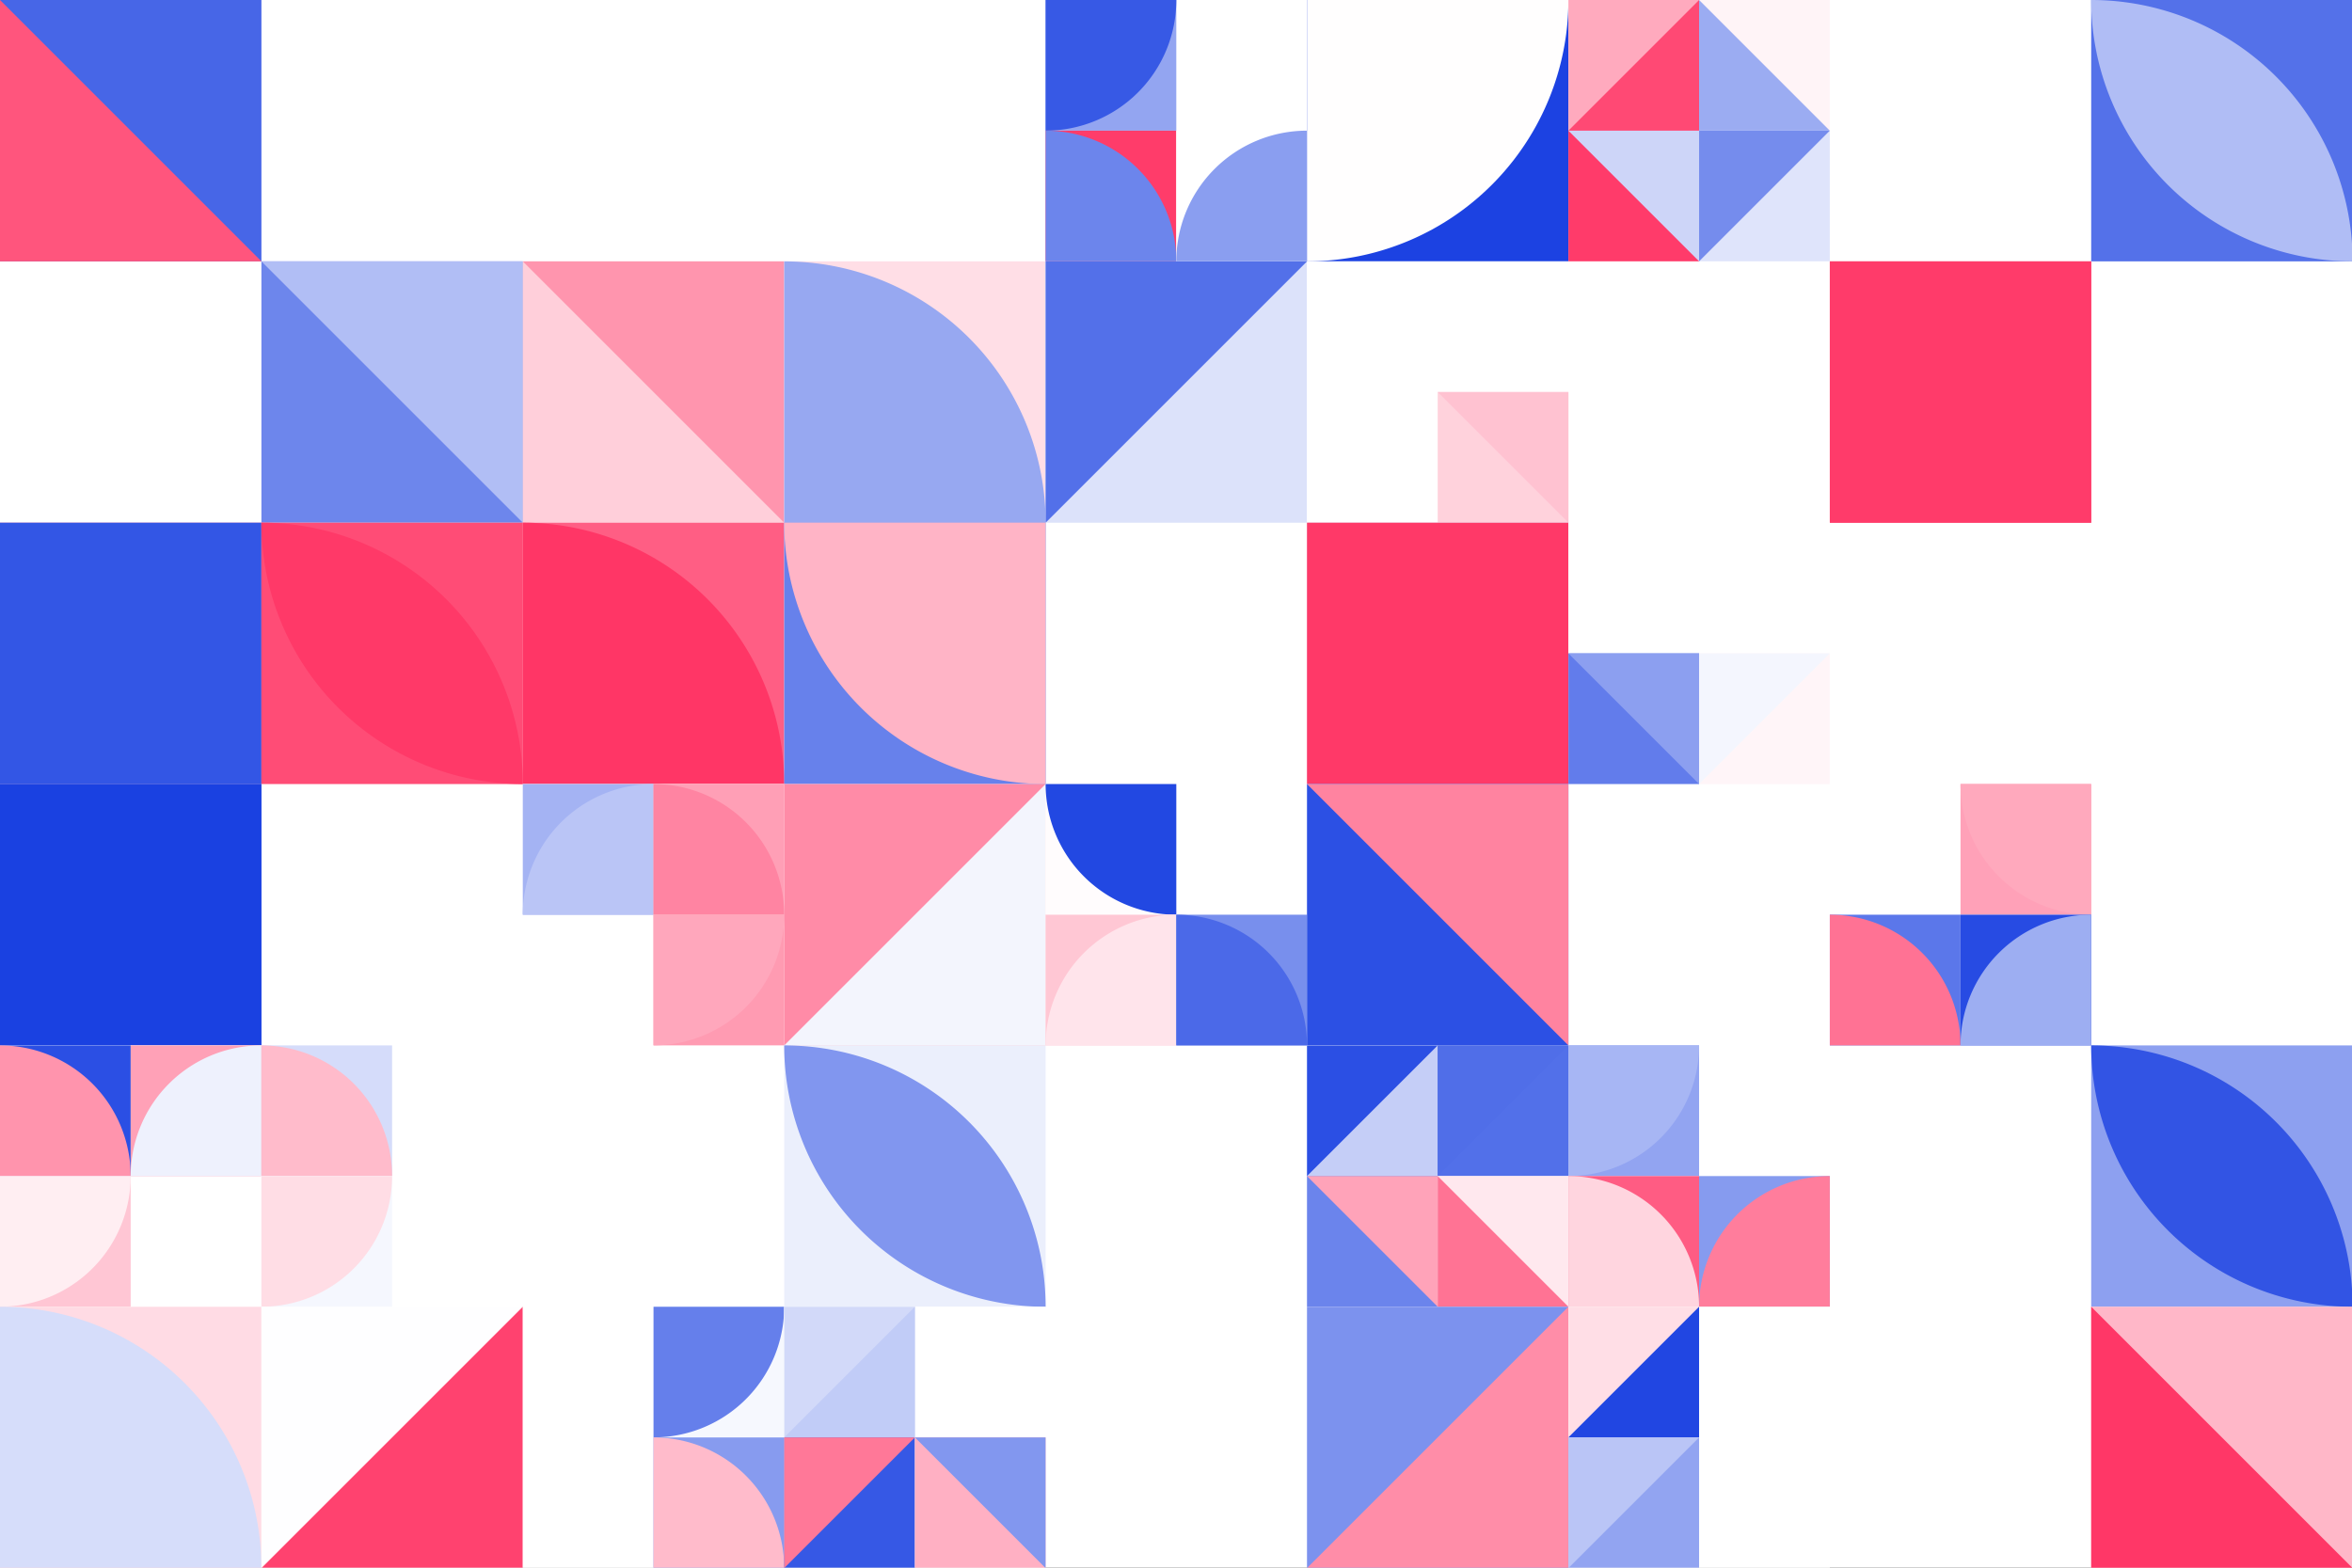 <?xml version="1.0" standalone="no"?><svg xmlns:xlink="http://www.w3.org/1999/xlink" xmlns="http://www.w3.org/2000/svg" viewBox="0 0 1000 666.667" preserveAspectRatio="xMaxYMax slice"><rect x="0" y="0" width="1000" height="666.667" fill="#333333" stroke="none"/><g transform="scale(1.817)"><rect x="0" y="0" width="550.5" height="367" fill="#ffffff"/><rect x="0" y="0" width="61.17" height="61.17" fill="#4766e7"/><polygon points="0,0 61.17,61.17 0,61.17" fill="#ff557d"/><rect x="244.667" y="0" width="61.167" height="61.167" fill="#ffffff"/><rect x="244.67" y="0" width="30.58" height="30.58" fill="#93a5f1"/><path d="M 244.67 30.58 A 30.58 30.58 0 0 0 275.25 0 L 244.67 0" fill="#3759e5"/><rect x="244.67" y="30.58" width="30.58" height="30.58" fill="#ff3c6a"/><path d="M 244.67 30.58 A 30.58 30.58 0 0 1 275.25 61.16 L 244.67 61.16" fill="#6c85ec"/><rect x="275.25" y="30.58" width="30.58" height="30.58" fill="#ffffff"/><path d="M 275.25 61.16 A 30.58 30.58 0 0 1  305.83 30.58 L 305.83 61.16" fill="#8a9ef0"/><rect x="305.83" y="0" width="61.17" height="61.17" fill="#1c42e2"/><path d="M 305.83 61.17 A 61.17 61.17 0 0 0 367 0 L 305.83 0" fill="#fffefe"/><rect x="367" y="0" width="61.167" height="61.167" fill="#ffffff"/><rect x="367" y="0" width="30.58" height="30.58" fill="#ffaabe"/><polygon points="397.58,0 397.58,30.58 367,30.58" fill="#ff4974"/><rect x="397.58" y="0" width="30.58" height="30.58" fill="#fff4f7"/><polygon points="397.58,0 428.16,30.58 397.58,30.58" fill="#9bacf2"/><rect x="367" y="30.58" width="30.58" height="30.58" fill="#ff3b6a"/><polygon points="367,30.58 397.58,30.58 397.58,61.16" fill="#cdd5f8"/><rect x="397.58" y="30.58" width="30.58" height="30.58" fill="#dfe4fb"/><polygon points="397.58,30.58 428.16,30.58 397.58,61.16" fill="#758ced"/><rect x="489.33" y="0" width="61.17" height="61.17" fill="#5471e9"/><path d="M 489.33 0 A 61.17 61.17 0 0 1  550.5 61.17 L 489.33 0 A 61.17 61.17 0 0 0 550.5 61.17" fill="#b0bdf5"/><rect x="61.17" y="61.17" width="61.17" height="61.17" fill="#6d86ec"/><polygon points="61.17,61.17 122.34,61.17 122.34,122.34" fill="#b1bef5"/><rect x="122.33" y="61.17" width="61.17" height="61.17" fill="#ffcfda"/><polygon points="122.33,61.17 183.5,61.17 183.5,122.34" fill="#ff95ae"/><rect x="183.5" y="61.17" width="61.17" height="61.17" fill="#ffdee6"/><path d="M 183.5 61.17 A 61.17 61.17 0 0 1 244.67 122.34 L 183.5 122.34" fill="#97a8f1"/><rect x="244.67" y="61.17" width="61.17" height="61.17" fill="#dce2fa"/><polygon points="244.67,61.17 305.84,61.17 244.67,122.34" fill="#5370e9"/><rect x="305.833" y="61.167" width="61.167" height="61.167" fill="#ffffff"/><rect x="336.42" y="91.75" width="30.58" height="30.58" fill="#ffd2dc"/><polygon points="336.42,91.75 367,91.75 367,122.33" fill="#ffc2d1"/><rect x="428.17" y="61.17" width="61.17" height="61.17" fill="#ff5e84"/><rect x="428.17" y="61.17" width="61.17" height="61.17" fill="#ff3b6a"/><rect x="0" y="122.33" width="61.17" height="61.17" fill="#ff87a3"/><rect x="0" y="122.33" width="61.17" height="61.17" fill="#3356e5"/><rect x="61.17" y="122.33" width="61.17" height="61.17" fill="#ff4c76"/><path d="M 61.17 122.33 A 61.17 61.17 0 0 1  122.34 183.5 L 61.17 122.33 A 61.17 61.17 0 0 0 122.34 183.5" fill="#ff3968"/><rect x="122.33" y="122.33" width="61.17" height="61.17" fill="#ff5e84"/><path d="M 122.33 122.33 A 61.17 61.17 0 0 1 183.5 183.5 L 122.33 183.5" fill="#ff3666"/><rect x="183.5" y="122.33" width="61.17" height="61.17" fill="#6781eb"/><path d="M 183.5 122.33 A 61.17 61.17 0 0 0 244.67 183.5 L 244.67 122.33" fill="#ffb4c6"/><rect x="305.83" y="122.33" width="61.17" height="61.17" fill="#dce2fb"/><rect x="305.83" y="122.33" width="61.17" height="61.17" fill="#ff3968"/><rect x="367" y="122.333" width="61.167" height="61.167" fill="#ffffff"/><rect x="367" y="152.92" width="30.58" height="30.58" fill="#627ceb"/><polygon points="367,152.92 397.58,152.92 397.58,183.5" fill="#8c9ff0"/><rect x="397.58" y="152.92" width="30.58" height="30.58" fill="#fff5f8"/><polygon points="397.58,152.92 428.16,152.92 397.58,183.5" fill="#f4f6fe"/><rect x="0" y="183.5" width="61.17" height="61.17" fill="#6781eb"/><rect x="0" y="183.5" width="61.17" height="61.17" fill="#1a41e1"/><rect x="122.333" y="183.5" width="61.167" height="61.167" fill="#ffffff"/><rect x="122.33" y="183.5" width="30.58" height="30.58" fill="#a4b3f3"/><path d="M 122.33 214.08 A 30.58 30.58 0 0 1  152.91 183.5 L 152.91 214.08" fill="#bac5f6"/><rect x="152.92" y="183.5" width="30.58" height="30.58" fill="#ff9fb6"/><path d="M 152.92 183.5 A 30.58 30.58 0 0 1 183.5 214.08 L 152.92 214.08" fill="#ff84a2"/><rect x="152.92" y="214.08" width="30.58" height="30.58" fill="#ff9bb2"/><path d="M 152.92 244.66 A 30.58 30.58 0 0 0 183.5 214.08 L 152.92 214.08" fill="#ffa7bc"/><rect x="183.5" y="183.5" width="61.17" height="61.17" fill="#ff8ba7"/><polygon points="244.67,183.5 244.67,244.67 183.5,244.67" fill="#f3f5fd"/><rect x="244.667" y="183.5" width="61.167" height="61.167" fill="#ffffff"/><rect x="244.67" y="183.5" width="30.58" height="30.58" fill="#fffcfd"/><path d="M 244.67 183.5 A 30.58 30.58 0 0 0 275.25 214.08 L 275.25 183.5" fill="#2248e2"/><rect x="244.67" y="214.08" width="30.58" height="30.58" fill="#ffc7d4"/><path d="M 244.67 244.66 A 30.58 30.58 0 0 1  275.25 214.08 L 275.25 244.66" fill="#ffe4eb"/><rect x="275.25" y="214.08" width="30.58" height="30.58" fill="#788fed"/><path d="M 275.25 214.08 A 30.58 30.58 0 0 1 305.83 244.66 L 275.25 244.66" fill="#4b69e8"/><rect x="305.83" y="183.5" width="61.17" height="61.17" fill="#2c50e4"/><polygon points="305.83,183.5 367,183.5 367,244.67" fill="#ff83a0"/><rect x="428.167" y="183.5" width="61.167" height="61.167" fill="#ffffff"/><rect x="458.75" y="183.5" width="30.58" height="30.58" fill="#ffa1b8"/><path d="M 458.75 183.5 A 30.58 30.58 0 0 0 489.33 214.08 L 489.33 183.5" fill="#ffa9bd"/><rect x="428.17" y="214.08" width="30.58" height="30.58" fill="#5b77ea"/><path d="M 428.17 214.08 A 30.58 30.58 0 0 1 458.75 244.66 L 428.17 244.66" fill="#ff7294"/><rect x="458.75" y="214.08" width="30.58" height="30.58" fill="#274be3"/><path d="M 458.75 244.66 A 30.58 30.58 0 0 1  489.33 214.08 L 489.33 244.66" fill="#9daef2"/><rect x="0" y="244.667" width="61.167" height="61.167" fill="#ffffff"/><rect x="0" y="244.67" width="30.58" height="30.58" fill="#2b4fe4"/><path d="M 0 244.67 A 30.58 30.58 0 0 1 30.58 275.25 L 0 275.25" fill="#ff94ad"/><rect x="30.58" y="244.67" width="30.58" height="30.58" fill="#ffa1b7"/><path d="M 30.58 275.25 A 30.58 30.58 0 0 1  61.16 244.67 L 61.16 275.25" fill="#eef1fd"/><rect x="0" y="275.25" width="30.58" height="30.58" fill="#ffc6d4"/><path d="M 0 305.83 A 30.58 30.58 0 0 0 30.58 275.25 L 0 275.25" fill="#ffeef2"/><rect x="61.167" y="244.667" width="61.167" height="61.167" fill="#ffffff"/><rect x="61.17" y="244.67" width="30.58" height="30.58" fill="#d5dcfa"/><path d="M 61.17 244.67 A 30.58 30.58 0 0 1 91.75 275.25 L 61.17 275.25" fill="#ffbbcb"/><rect x="61.17" y="275.25" width="30.58" height="30.58" fill="#f5f7fe"/><path d="M 61.17 305.83 A 30.58 30.58 0 0 0 91.75 275.25 L 61.17 275.25" fill="#ffdde5"/><rect x="183.5" y="244.67" width="61.17" height="61.17" fill="#ebeffc"/><path d="M 183.5 244.67 A 61.17 61.17 0 0 1  244.67 305.84 L 183.5 244.67 A 61.17 61.17 0 0 0 244.67 305.84" fill="#8196ef"/><rect x="305.833" y="244.667" width="61.167" height="61.167" fill="#ffffff"/><rect x="305.83" y="244.67" width="30.58" height="30.58" fill="#2b4fe4"/><polygon points="336.41,244.67 336.41,275.25 305.83,275.25" fill="#c5cef7"/><rect x="336.42" y="244.67" width="30.58" height="30.58" fill="#5270e9"/><polygon points="336.42,244.67 367,244.67 336.42,275.25" fill="#506ee8"/><rect x="305.83" y="275.25" width="30.58" height="30.58" fill="#6b84ec"/><polygon points="305.83,275.25 336.41,275.25 336.41,305.83" fill="#ffa3b9"/><rect x="336.42" y="275.25" width="30.58" height="30.58" fill="#ffe8ee"/><polygon points="336.42,275.25 367,305.83 336.42,305.83" fill="#ff7394"/><rect x="367" y="244.667" width="61.167" height="61.167" fill="#ffffff"/><rect x="367" y="244.67" width="30.58" height="30.58" fill="#92a4f1"/><path d="M 367 275.25 A 30.58 30.58 0 0 0 397.58 244.67 L 367 244.67" fill="#a7b6f4"/><rect x="367" y="275.25" width="30.58" height="30.58" fill="#ff5c83"/><path d="M 367 275.25 A 30.58 30.58 0 0 1 397.58 305.83 L 367 305.83" fill="#ffd5df"/><rect x="397.58" y="275.25" width="30.58" height="30.58" fill="#869bef"/><path d="M 397.58 305.83 A 30.58 30.58 0 0 1  428.16 275.25 L 428.16 305.83" fill="#ff7d9c"/><rect x="489.33" y="244.67" width="61.17" height="61.17" fill="#8da0f0"/><path d="M 489.33 244.67 A 61.17 61.17 0 0 1  550.5 305.84 L 489.33 244.67 A 61.17 61.17 0 0 0 550.5 305.84" fill="#3254e4"/><rect x="0" y="305.83" width="61.17" height="61.17" fill="#ffdbe4"/><path d="M 0 305.83 A 61.17 61.17 0 0 1 61.17 367 L 0 367" fill="#d6ddfa"/><rect x="61.17" y="305.83" width="61.17" height="61.17" fill="#fefeff"/><polygon points="122.34,305.83 122.34,367 61.17,367" fill="#ff426f"/><rect x="122.333" y="305.833" width="61.167" height="61.167" fill="#ffffff"/><rect x="152.92" y="305.83" width="30.58" height="30.58" fill="#f6f8fe"/><path d="M 152.92 336.41 A 30.58 30.58 0 0 0 183.5 305.83 L 152.92 305.83" fill="#657feb"/><rect x="152.92" y="336.42" width="30.58" height="30.58" fill="#879bef"/><path d="M 152.92 336.42 A 30.58 30.58 0 0 1 183.5 367 L 152.92 367" fill="#ffbbcb"/><rect x="183.5" y="305.833" width="61.167" height="61.167" fill="#ffffff"/><rect x="183.5" y="305.83" width="30.58" height="30.58" fill="#d2d9f9"/><polygon points="214.08,305.83 214.08,336.41 183.5,336.41" fill="#c1ccf7"/><rect x="183.5" y="336.42" width="30.58" height="30.58" fill="#3658e5"/><polygon points="183.5,336.42 214.08,336.42 183.5,367" fill="#ff7898"/><rect x="214.08" y="336.42" width="30.58" height="30.58" fill="#ffb0c3"/><polygon points="214.08,336.42 244.66,336.42 244.66,367" fill="#8297ef"/><rect x="305.83" y="305.83" width="61.17" height="61.17" fill="#7c92ee"/><polygon points="367,305.83 367,367 305.83,367" fill="#ff8da8"/><rect x="367" y="305.833" width="61.167" height="61.167" fill="#ffffff"/><rect x="367" y="305.83" width="30.58" height="30.58" fill="#ffdee6"/><polygon points="397.58,305.83 397.58,336.41 367,336.41" fill="#2146e2"/><rect x="367" y="336.42" width="30.58" height="30.58" fill="#92a4f1"/><polygon points="367,336.42 397.58,336.42 367,367" fill="#bac5f6"/><rect x="489.33" y="305.83" width="61.17" height="61.17" fill="#ffb7c8"/><polygon points="489.33,305.83 550.5,367 489.33,367" fill="#ff3767"/></g></svg>